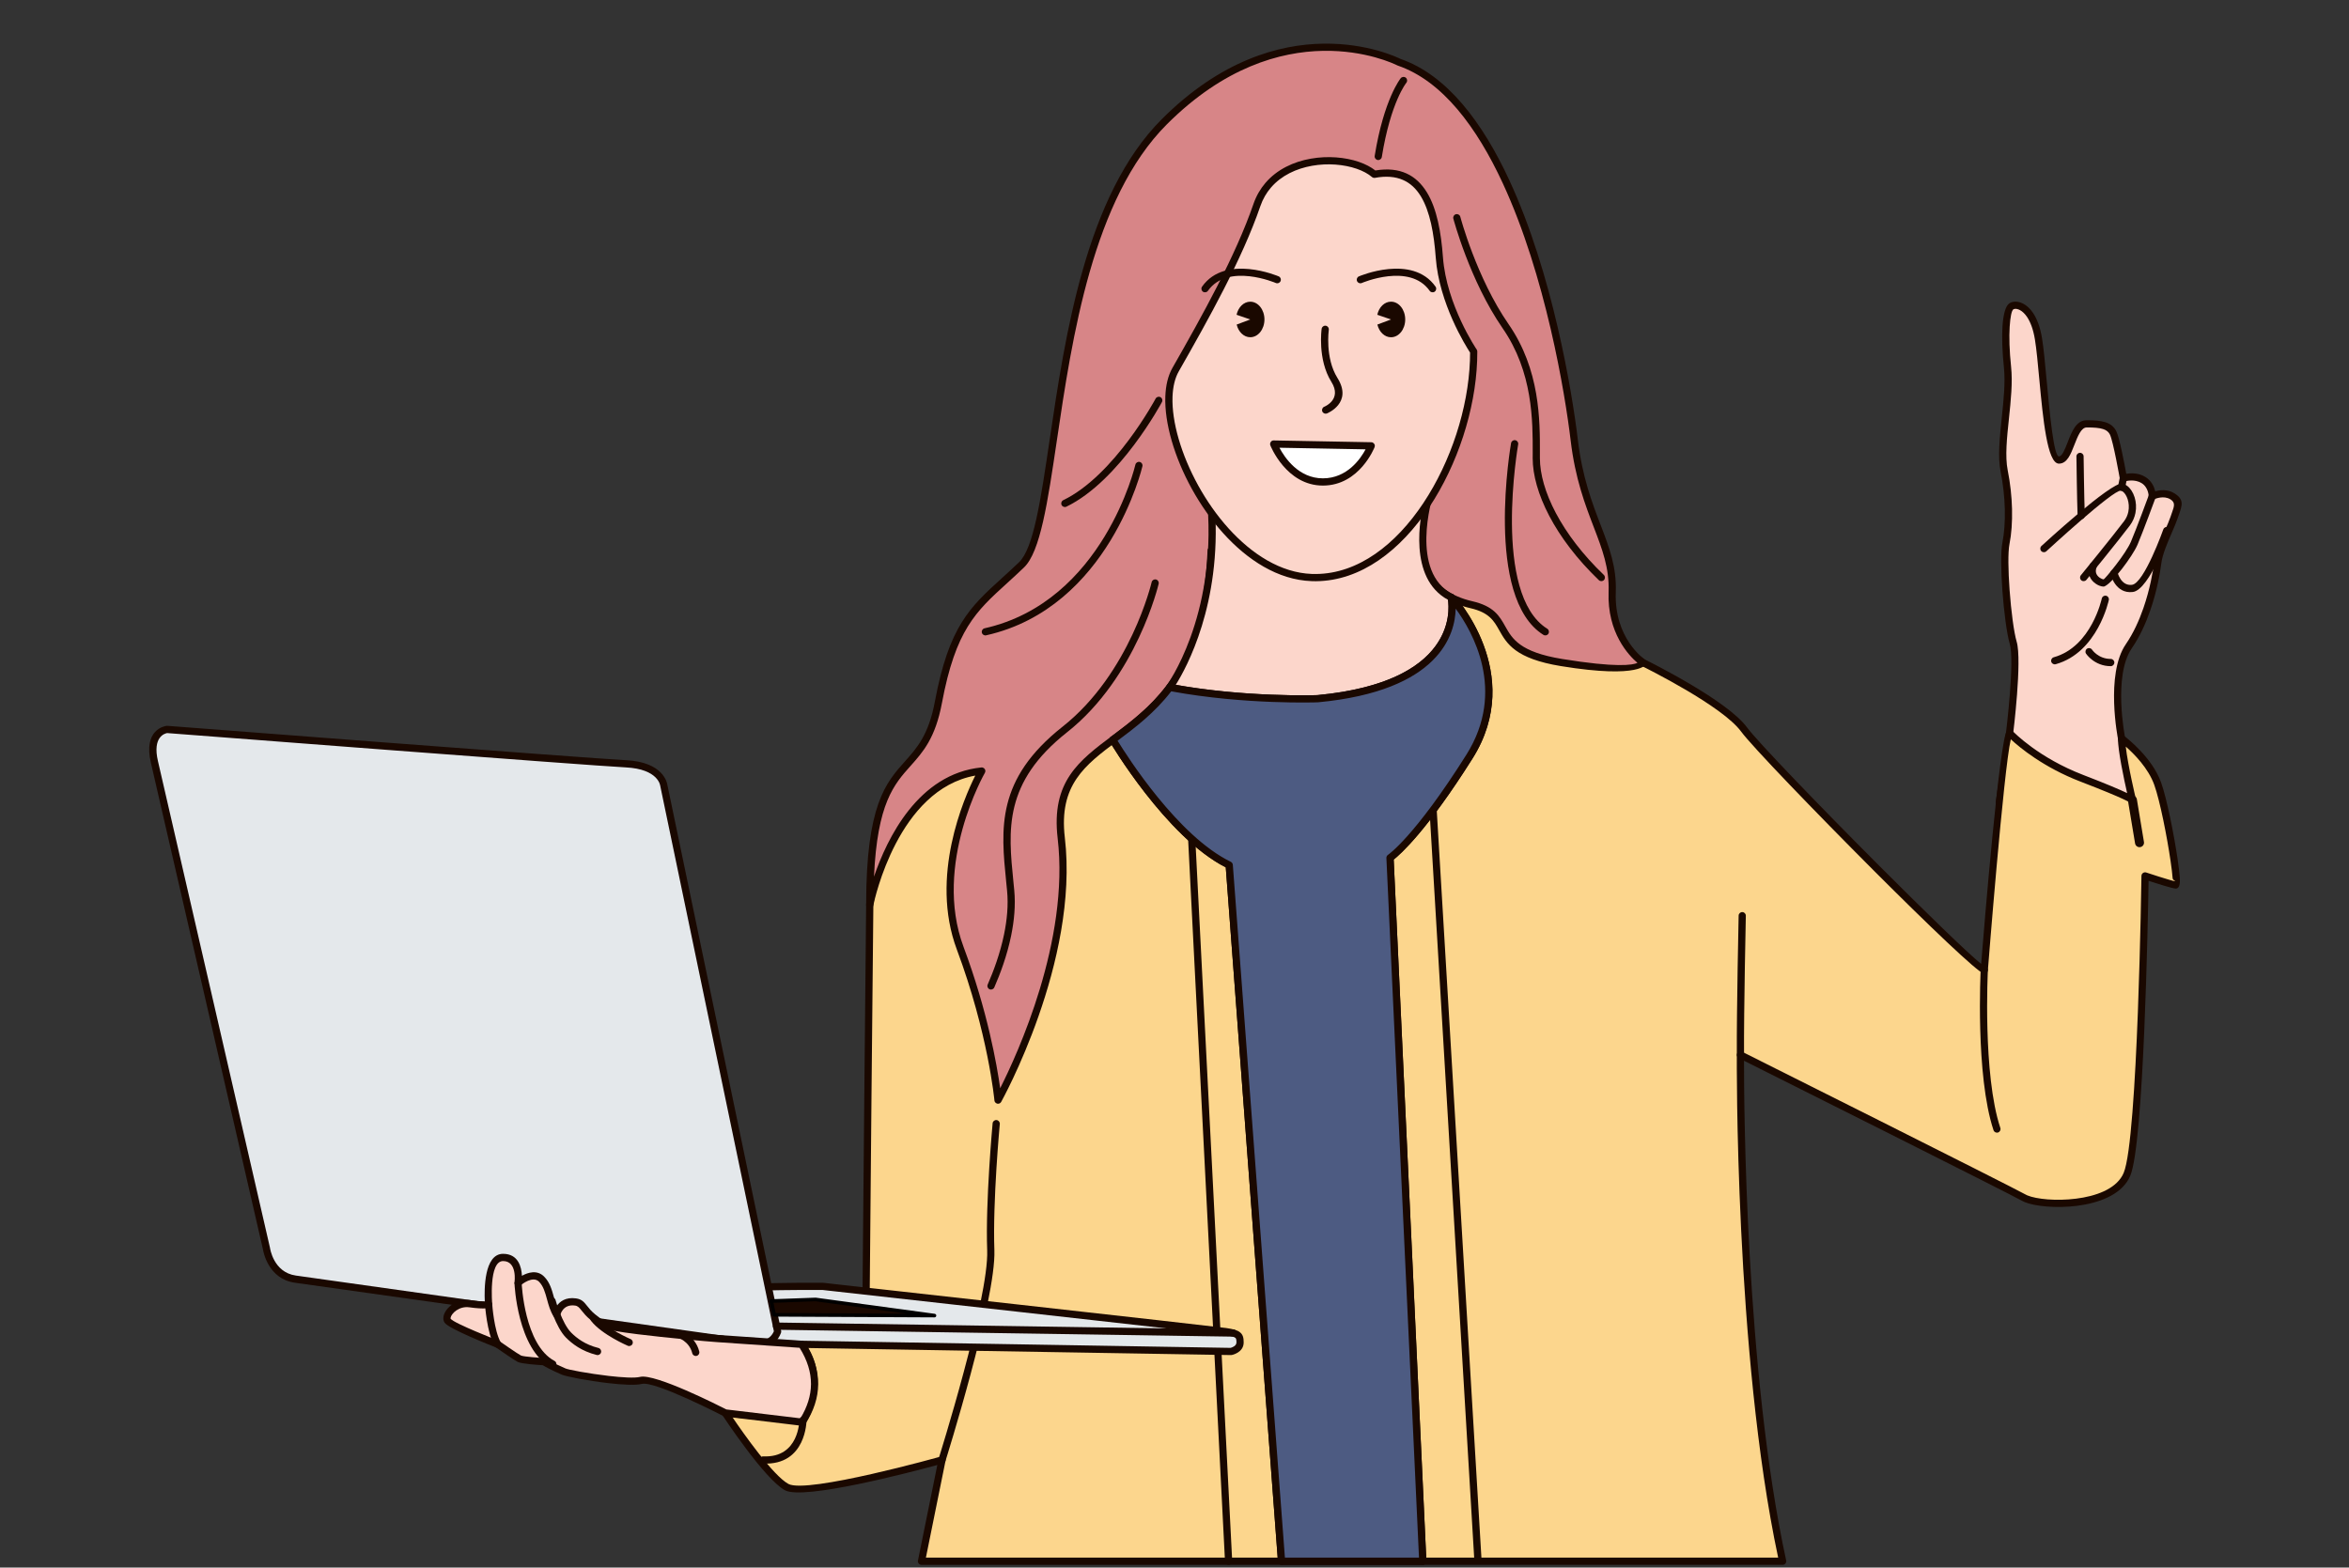 <svg xmlns="http://www.w3.org/2000/svg" xmlns:xlink="http://www.w3.org/1999/xlink" width="451" zoomAndPan="magnify" viewBox="0 0 338.25 225.75" height="301" preserveAspectRatio="xMidYMid meet" version="1.0"><rect x="0" y="0" width="338.25" height="225.75" fill="#333333" stroke="none"/><defs><clipPath id="bd78282305"><path d="M 287 43 L 314.629 43 L 314.629 121 L 287 121 Z M 287 43 " clip-rule="nonzero"/></clipPath><clipPath id="ab3f2cad6c"><path d="M 103 82 L 314 82 L 314 225.375 L 103 225.375 Z M 103 82 " clip-rule="nonzero"/></clipPath><clipPath id="095e0543ba"><path d="M 171 120 L 178 120 L 178 225.375 L 171 225.375 Z M 171 120 " clip-rule="nonzero"/></clipPath><clipPath id="137849e7a0"><path d="M 199 85 L 215 85 L 215 225.375 L 199 225.375 Z M 199 85 " clip-rule="nonzero"/></clipPath><clipPath id="a3c020dffc"><path d="M 159 106 L 186 106 L 186 225.375 L 159 225.375 Z M 159 106 " clip-rule="nonzero"/></clipPath><clipPath id="f2fe50ba2c"><path d="M 159 85 L 215 85 L 215 225.375 L 159 225.375 Z M 159 85 " clip-rule="nonzero"/></clipPath></defs><path fill="#fcd6cb" d="M 289.375 105.57 C 289.375 105.57 290.676 95.156 289.895 92.551 C 289.113 89.945 288.332 80.832 288.852 78.23 C 289.375 75.625 289.375 71.719 288.594 67.812 C 287.812 63.906 289.566 57.484 289.074 52.855 C 288.582 48.227 288.852 44.637 289.633 44.113 C 290.414 43.594 292.781 44.184 293.535 48.801 C 294.289 53.418 294.742 66.25 296.48 66.25 C 298.219 66.25 298.301 61.039 300.477 61.035 C 302.652 61.035 303.762 61.301 304.281 62.344 C 304.801 63.387 305.762 68.855 305.762 68.855 C 305.762 68.855 307.32 68.332 308.621 69.113 C 309.922 69.895 309.922 71.457 309.922 71.457 C 309.922 71.457 311.484 70.676 312.785 71.457 C 314.086 72.238 313.562 73.02 313.043 74.582 C 312.523 76.145 310.965 79.008 310.703 81.094 C 310.441 83.176 309.402 88.906 306.539 93.07 C 303.68 97.238 305.5 106.352 305.5 106.352 L 308.363 120.156 L 287.895 115.562 Z M 289.375 105.57 " fill-opacity="1" fill-rule="evenodd"/><g clip-path="url(#bd78282305)"><path fill="#1a0800" d="M 288.859 105.508 C 288.859 105.48 290.145 95.199 289.395 92.699 C 288.98 91.305 288.562 88.121 288.336 85.027 C 288.133 82.195 288.086 79.418 288.344 78.125 C 288.605 76.809 288.734 75.141 288.688 73.316 C 288.645 71.617 288.453 69.77 288.082 67.914 C 287.66 65.793 287.953 63.008 288.25 60.156 C 288.516 57.633 288.785 55.055 288.559 52.91 C 288.312 50.594 288.254 48.531 288.355 46.973 C 288.469 45.234 288.809 44.039 289.344 43.68 C 289.504 43.574 289.699 43.496 289.926 43.461 C 290.328 43.398 290.828 43.465 291.344 43.738 C 291.824 43.992 292.324 44.422 292.77 45.094 L 292.789 45.121 C 293.316 45.93 293.781 47.09 294.047 48.719 C 294.277 50.117 294.477 52.266 294.691 54.586 C 295.172 59.719 295.738 65.73 296.48 65.73 C 296.945 65.727 297.336 64.73 297.746 63.676 C 298.34 62.145 298.973 60.52 300.477 60.52 C 301.617 60.516 302.488 60.59 303.156 60.805 C 303.914 61.047 304.418 61.457 304.746 62.113 C 305.199 63.016 305.918 66.816 306.176 68.23 C 306.824 68.125 307.914 68.082 308.887 68.668 C 309.828 69.23 310.199 70.129 310.348 70.754 C 311.008 70.566 312.078 70.43 313.051 71.012 C 314.543 71.91 314.25 72.734 313.738 74.176 L 313.535 74.746 C 313.355 75.285 313.066 75.957 312.746 76.691 C 312.125 78.129 311.383 79.832 311.219 81.156 C 311.059 82.441 310.605 85.102 309.617 87.945 C 308.98 89.781 308.117 91.691 306.969 93.367 C 304.234 97.352 306.004 106.227 306.012 106.25 L 308.871 120.051 C 308.93 120.328 308.75 120.605 308.469 120.664 C 308.383 120.68 308.301 120.676 308.223 120.656 L 287.785 116.066 C 287.516 116.008 287.344 115.754 287.383 115.484 Z M 290.391 92.402 C 291.203 95.113 289.895 105.605 289.891 105.633 L 288.48 115.16 L 307.691 119.473 L 304.992 106.453 C 304.984 106.43 303.129 97.125 306.113 92.777 C 307.203 91.191 308.027 89.359 308.637 87.602 C 309.59 84.855 310.031 82.277 310.188 81.031 C 310.367 79.566 311.145 77.785 311.797 76.281 C 312.105 75.566 312.387 74.914 312.551 74.422 C 312.652 74.117 312.707 73.969 312.758 73.824 C 313.09 72.895 313.277 72.359 312.516 71.902 C 311.574 71.336 310.418 71.801 310.184 71.906 C 310.109 71.953 310.02 71.98 309.922 71.98 C 309.637 71.98 309.402 71.746 309.402 71.457 C 309.402 71.453 309.402 70.188 308.355 69.559 C 307.359 68.965 306.176 69.27 305.957 69.336 C 305.926 69.348 305.887 69.359 305.852 69.367 C 305.566 69.414 305.297 69.227 305.25 68.941 C 305.246 68.93 304.301 63.543 303.82 62.574 C 303.625 62.191 303.316 61.945 302.844 61.793 C 302.285 61.613 301.512 61.555 300.477 61.559 C 299.684 61.559 299.184 62.84 298.711 64.051 C 298.168 65.449 297.652 66.77 296.48 66.77 C 294.793 66.77 294.184 60.246 293.66 54.676 C 293.449 52.387 293.25 50.266 293.023 48.887 C 292.785 47.422 292.379 46.395 291.922 45.695 L 291.906 45.668 C 291.562 45.156 291.199 44.836 290.863 44.656 C 290.562 44.5 290.293 44.453 290.09 44.488 C 290.023 44.5 289.965 44.52 289.922 44.547 C 289.668 44.719 289.48 45.625 289.391 47.035 C 289.297 48.543 289.352 50.547 289.59 52.801 C 289.832 55.055 289.555 57.688 289.285 60.262 C 288.992 63.031 288.707 65.734 289.102 67.711 C 289.484 69.613 289.68 71.52 289.727 73.289 C 289.773 75.203 289.641 76.945 289.363 78.332 C 289.125 79.527 289.176 82.203 289.375 84.957 C 289.594 87.98 289.996 91.074 290.391 92.402 Z M 290.391 92.402 " fill-opacity="1" fill-rule="nonzero"/></g><path fill="#fcd68d" d="M 236.57 95.414 C 236.57 95.414 248.277 101.145 251.137 105.051 C 254 108.957 284.172 139.426 285.73 139.684 C 285.73 139.684 288.332 106.613 289.375 105.57 C 289.375 105.57 293.016 109.48 299.777 112.082 C 306.539 114.688 307.062 115.207 307.062 115.207 C 307.062 115.207 305.5 108.695 305.5 106.352 C 305.5 106.352 309.402 109.219 310.703 112.863 C 312.004 116.508 313.824 127.445 313.305 127.445 C 312.785 127.445 308.883 126.145 308.883 126.145 C 308.883 126.145 308.363 164.164 306.281 169.113 C 304.199 174.059 293.797 173.801 291.453 172.496 C 289.113 171.195 250.617 151.926 250.617 151.926 C 250.617 151.926 250.289 195.414 256.695 224.84 L 132.691 224.84 L 135.648 210.258 C 135.648 210.258 116.141 215.727 113.277 214.164 C 110.418 212.602 104.434 203.488 104.434 203.488 L 115.617 204.527 C 115.617 204.527 119.34 199.07 115.438 193.602 C 115.438 193.602 124.723 188.383 124.723 185.777 C 124.723 183.176 125.242 130.309 125.242 130.309 C 125.242 130.309 127.586 106.875 147.352 96.457 C 167.121 86.039 217.324 83.176 217.324 83.176 Z M 236.57 95.414 " fill-opacity="1" fill-rule="evenodd"/><g clip-path="url(#ab3f2cad6c)"><path fill="#1a0800" d="M 236.84 94.969 C 237.586 95.34 248.715 100.867 251.555 104.746 C 253.047 106.781 262.137 116.207 270.625 124.703 C 277.215 131.301 283.398 137.32 285.281 138.816 C 285.691 133.676 287.945 106.27 289.008 105.207 C 289.207 105.004 289.535 105 289.738 105.203 L 289.773 105.238 C 290.082 105.562 293.609 109.152 299.965 111.598 C 303.453 112.941 305.312 113.746 306.301 114.219 C 305.852 112.234 304.98 108.141 304.98 106.352 C 304.98 106.066 305.215 105.832 305.5 105.832 C 305.637 105.832 305.758 105.883 305.852 105.969 C 306.301 106.309 309.922 109.129 311.191 112.688 C 312.027 115.027 313.07 120.312 313.59 123.867 C 313.734 124.883 313.84 125.758 313.887 126.391 C 313.953 127.285 313.82 127.852 313.441 127.949 C 313.395 127.961 313.348 127.969 313.305 127.965 C 312.863 127.969 310.551 127.234 309.391 126.855 C 309.305 132.078 308.711 164.672 306.758 169.312 C 306.688 169.484 306.609 169.645 306.523 169.801 C 305.227 172.137 302.168 173.266 299.082 173.656 C 296.051 174.039 292.953 173.711 291.535 173.113 C 291.414 173.059 291.301 173.008 291.203 172.953 C 289.051 171.754 256.492 155.445 251.133 152.762 C 251.125 158.906 251.32 197.707 257.203 224.73 C 257.266 225.012 257.086 225.289 256.805 225.348 C 256.77 225.359 256.73 225.359 256.695 225.359 L 132.691 225.363 C 132.406 225.363 132.172 225.129 132.172 224.84 C 132.172 224.789 132.18 224.738 132.195 224.691 L 134.973 210.98 C 131.227 212 115.707 216.082 113.031 214.621 C 110.055 212.996 104.02 203.797 104 203.773 C 103.844 203.531 103.91 203.211 104.148 203.055 C 104.25 202.988 104.367 202.961 104.48 202.969 L 115.344 203.98 C 115.988 202.879 118.223 198.398 115.016 193.902 C 114.848 193.668 114.902 193.344 115.137 193.18 L 115.184 193.148 C 115.211 193.133 124.203 188.078 124.203 185.777 C 124.203 183.305 124.723 130.457 124.723 130.305 L 124.727 130.254 C 124.734 130.188 127.094 106.543 147.109 95.996 C 166.98 85.527 217.148 82.664 217.293 82.656 C 217.406 82.652 217.512 82.68 217.602 82.738 Z M 250.719 105.359 C 248.02 101.676 237.098 96.254 236.379 95.898 C 236.352 95.887 236.32 95.871 236.293 95.855 L 217.184 83.707 C 214.02 83.895 166.629 86.887 147.594 96.918 C 128.344 107.062 125.832 129.664 125.762 130.348 C 125.746 131.688 125.242 183.074 125.242 185.777 C 125.242 188.293 118.125 192.633 116.18 193.773 C 119.762 199.375 116.062 204.801 116.051 204.816 C 115.949 204.969 115.766 205.062 115.57 205.047 L 105.473 204.105 C 107.047 206.426 111.312 212.496 113.523 213.707 C 116.199 215.168 135.453 209.773 135.508 209.758 C 135.586 209.734 135.668 209.73 135.75 209.75 C 136.027 209.805 136.211 210.078 136.156 210.359 L 133.328 224.32 L 256.051 224.32 C 249.773 194.859 250.098 152.047 250.098 151.922 C 250.098 151.844 250.117 151.766 250.152 151.691 C 250.281 151.438 250.594 151.332 250.848 151.461 C 250.961 151.516 289.367 170.742 291.707 172.043 C 291.773 172.082 291.852 172.117 291.938 172.156 C 293.227 172.695 296.094 172.988 298.953 172.625 C 301.758 172.273 304.512 171.289 305.617 169.297 C 305.684 169.172 305.746 169.043 305.805 168.91 C 307.844 164.059 308.363 126.246 308.363 126.141 C 308.367 126.086 308.375 126.035 308.391 125.98 C 308.48 125.711 308.773 125.562 309.043 125.652 C 309.055 125.656 312.547 126.82 313.23 126.918 C 313.262 126.863 312.875 126.766 312.852 126.465 C 312.809 125.859 312.703 125.004 312.559 124.012 C 312.051 120.512 311.027 115.32 310.211 113.039 C 309.352 110.625 307.297 108.562 306.102 107.516 C 306.418 110.301 307.562 115.066 307.566 115.082 C 307.602 115.238 307.57 115.406 307.461 115.539 C 307.277 115.758 306.949 115.789 306.73 115.605 C 306.73 115.605 306.273 115.137 299.594 112.566 C 294.254 110.512 290.824 107.648 289.551 106.469 C 288.52 110.832 286.258 139.637 286.25 139.723 L 286.246 139.773 C 286.199 140.055 285.93 140.246 285.645 140.199 C 284.793 140.055 277.562 133.125 269.887 125.441 C 261.375 116.918 252.246 107.441 250.719 105.359 Z M 250.719 105.359 " fill-opacity="1" fill-rule="nonzero"/></g><path fill="#1a0800" d="M 136.145 210.41 C 136.059 210.688 135.766 210.84 135.492 210.754 C 135.219 210.668 135.066 210.375 135.152 210.102 C 135.172 210.035 142.41 187.008 142.152 180.066 C 141.891 173.004 142.934 161.805 142.934 161.773 C 142.961 161.488 143.215 161.277 143.5 161.305 C 143.785 161.332 143.992 161.586 143.969 161.871 C 143.965 161.902 142.93 173.031 143.188 180.031 C 143.453 187.152 136.164 210.348 136.145 210.41 Z M 136.145 210.41 " fill-opacity="1" fill-rule="nonzero"/><path fill="#d78587" d="M 236.57 95.414 C 236.57 95.414 231.891 92.293 232.148 85.258 C 232.41 78.23 227.988 74.324 226.688 63.387 C 225.387 52.449 218.883 14.949 201.457 8.961 C 201.457 8.961 184.809 0.367 167.641 17.551 C 150.473 34.738 153.074 75.625 147.094 81.352 C 141.109 87.082 137.469 88.645 135.129 101.145 C 132.785 113.645 125.242 106.875 125.242 130.309 C 125.242 130.309 128.809 112.301 141.371 111.039 C 141.371 111.039 133.711 124.383 138.266 136.551 C 142.816 148.723 143.711 158.434 143.711 158.434 C 143.711 158.434 154.895 138.383 152.816 120.676 C 150.734 102.969 173.105 110.262 174.402 79.27 L 204.578 80.312 C 204.578 80.312 205.098 85.52 211.859 87.082 C 218.621 88.645 213.68 93.594 224.867 95.414 C 236.051 97.238 236.57 95.414 236.57 95.414 Z M 236.57 95.414 " fill-opacity="1" fill-rule="evenodd"/><path fill="#1a0800" d="M 235.793 95.465 C 234.559 94.414 231.414 91.145 231.633 85.242 C 231.758 81.809 230.723 79.109 229.5 75.922 C 228.258 72.68 226.824 68.941 226.172 63.445 C 225.367 56.676 222.559 39.684 216.387 26.371 C 212.664 18.344 207.727 11.664 201.285 9.449 C 201.254 9.441 201.223 9.426 201.195 9.41 C 200.438 9.031 184.527 1.383 168.008 17.922 C 157.352 28.59 154.379 48.629 152.18 63.465 C 150.855 72.395 149.805 79.469 147.449 81.727 C 146.527 82.609 145.742 83.324 145 84 C 140.516 88.074 137.609 90.715 135.637 101.242 C 134.688 106.301 132.914 108.293 131.109 110.312 C 128.746 112.957 126.332 115.664 125.852 126.25 C 127.723 120.77 132.215 111.438 141.32 110.523 C 141.602 110.496 141.859 110.703 141.887 110.988 C 141.898 111.098 141.871 111.207 141.824 111.293 C 141.801 111.332 134.285 124.43 138.75 136.371 C 142.207 145.609 143.562 153.43 144.023 156.723 C 146.5 151.82 154.027 135.465 152.301 120.734 C 151.34 112.562 155.359 109.551 160.234 105.902 C 166.066 101.531 173.176 96.207 173.887 79.25 C 173.898 78.965 174.141 78.742 174.426 78.75 L 204.594 79.793 C 204.852 79.801 205.062 80 205.094 80.25 C 205.094 80.262 205.574 85.098 211.977 86.578 C 215.121 87.301 215.914 88.707 216.766 90.227 C 217.754 91.98 218.844 93.91 224.949 94.902 C 232.77 96.176 235.102 95.781 235.793 95.465 Z M 232.668 85.277 C 232.422 91.879 236.668 94.852 236.855 94.98 C 237.051 95.109 237.141 95.359 237.059 95.59 C 237.059 95.594 236.398 97.82 224.781 95.93 C 218.188 94.855 216.969 92.695 215.867 90.734 C 215.129 89.426 214.445 88.211 211.746 87.59 C 205.828 86.223 204.441 82.164 204.141 80.816 L 174.898 79.809 C 174.043 96.852 166.805 102.273 160.855 106.73 C 156.242 110.188 152.441 113.035 153.332 120.617 C 155.43 138.488 144.199 158.629 144.168 158.688 C 144.086 158.832 143.938 158.938 143.762 158.953 C 143.477 158.98 143.223 158.77 143.195 158.484 C 143.191 158.457 142.305 148.84 137.777 136.73 C 133.852 126.227 138.816 114.93 140.438 111.695 C 129.352 113.684 125.938 129.512 125.758 130.375 C 125.727 130.633 125.508 130.832 125.242 130.832 C 124.957 130.832 124.723 130.598 124.723 130.309 C 124.723 115.902 127.562 112.723 130.336 109.621 C 132.043 107.711 133.723 105.828 134.617 101.051 C 136.652 90.18 139.66 87.445 144.301 83.23 C 145.09 82.512 145.93 81.746 146.734 80.98 C 148.832 78.973 149.855 72.051 151.152 63.312 C 153.371 48.332 156.371 28.098 167.273 17.184 C 184.312 0.129 200.863 8.082 201.652 8.477 C 208.391 10.809 213.508 17.684 217.332 25.938 C 223.562 39.375 226.391 56.5 227.203 63.324 C 227.844 68.707 229.246 72.371 230.465 75.551 C 231.73 78.848 232.801 81.641 232.668 85.277 Z M 232.668 85.277 " fill-opacity="1" fill-rule="nonzero"/><path fill="#fcd6cb" d="M 205.797 71.359 C 205.797 71.359 202.301 82.703 208.973 86.039 C 208.973 86.039 211.859 98.539 189.75 100.625 C 189.75 100.625 179.113 101.012 168.438 98.996 C 168.438 98.996 175.684 89.098 174.395 72.594 Z M 205.797 71.359 " fill-opacity="1" fill-rule="evenodd"/><path fill="#1a0800" d="M 206.297 71.508 C 206.289 71.539 202.93 82.438 209.203 85.574 C 209.355 85.648 209.457 85.789 209.484 85.945 C 209.59 86.438 212.082 99.039 189.797 101.141 L 189.766 101.141 C 189.734 101.145 179.074 101.531 168.34 99.504 C 168.059 99.453 167.875 99.18 167.926 98.898 C 167.941 98.82 167.973 98.75 168.016 98.688 C 168.035 98.66 175.148 88.945 173.875 72.633 C 173.855 72.348 174.07 72.098 174.355 72.078 L 205.777 70.84 C 206.062 70.828 206.305 71.051 206.316 71.336 C 206.316 71.395 206.312 71.453 206.297 71.508 Z M 208.504 86.379 C 202.75 83.246 204.473 74.445 205.109 71.906 L 174.949 73.094 C 175.891 86.988 170.859 96.152 169.305 98.625 C 179.438 100.43 189.277 100.121 189.719 100.105 C 209.473 98.238 208.758 88.051 208.504 86.379 Z M 208.504 86.379 " fill-opacity="1" fill-rule="nonzero"/><g clip-path="url(#095e0543ba)"><path fill="#1a0800" d="M 171.082 120.805 C 171.066 120.52 171.289 120.277 171.574 120.262 C 171.859 120.246 172.102 120.469 172.117 120.754 L 177.434 224.812 C 177.449 225.102 177.227 225.344 176.941 225.359 C 176.656 225.375 176.41 225.152 176.398 224.867 Z M 171.082 120.805 " fill-opacity="1" fill-rule="nonzero"/></g><path fill="#e4e8eb" d="M 110.066 193.512 L 177.266 194.633 C 177.266 194.633 178.566 194.371 178.566 193.332 C 178.566 192.289 178.305 192.027 176.484 191.77 C 174.664 191.508 118.48 185.258 118.48 185.258 C 118.48 185.258 117.961 185.258 115.098 185.258 C 112.238 185.258 101.574 185.52 101.574 185.52 Z M 110.066 193.512 " fill-opacity="1" fill-rule="evenodd"/><path fill="#1a0800" d="M 110.277 192.996 L 177.203 194.113 C 177.406 194.059 178.047 193.844 178.047 193.332 C 178.047 192.977 178.016 192.766 177.891 192.668 C 177.68 192.504 177.227 192.398 176.41 192.281 C 174.617 192.027 119.996 185.949 118.461 185.777 L 115.098 185.777 C 112.434 185.777 105.668 185.938 102.848 186.008 Z M 177.258 195.152 L 110.082 194.031 C 109.953 194.035 109.816 193.988 109.715 193.891 L 101.215 185.898 C 101.121 185.805 101.059 185.672 101.055 185.527 C 101.051 185.242 101.277 185.004 101.562 185 C 101.594 185 112.777 184.738 115.098 184.738 L 118.48 184.738 L 118.539 184.742 C 118.699 184.758 174.738 190.992 176.559 191.254 C 177.562 191.398 178.152 191.555 178.527 191.848 C 178.984 192.203 179.086 192.645 179.086 193.332 C 179.086 194.805 177.395 195.137 177.391 195.137 C 177.348 195.148 177.305 195.152 177.258 195.152 Z M 177.258 195.152 " fill-opacity="1" fill-rule="nonzero"/><path fill="#fcd6cb" d="M 197.898 25.102 C 194.301 22.008 183.594 21.977 180.992 29.527 C 178.391 37.082 173.582 45.699 169.289 53.227 C 164.992 60.754 175.527 82.684 188.879 83.172 C 202.23 83.664 212.289 64.945 212.207 50.621 C 212.207 50.621 207.785 44.113 207.266 37.082 C 206.746 30.051 204.922 23.801 197.898 25.102 Z M 197.898 25.102 " fill-opacity="1" fill-rule="evenodd"/><path fill="#1a0800" d="M 197.562 25.496 C 197.004 25.016 196.246 24.613 195.359 24.305 C 193.531 23.676 191.191 23.473 188.926 23.875 C 186.676 24.273 184.512 25.266 183.008 27.02 C 182.367 27.766 181.844 28.652 181.484 29.699 C 180.18 33.492 178.316 37.559 176.238 41.625 C 174.16 45.688 171.883 49.723 169.738 53.484 C 169.184 54.457 168.895 55.707 168.84 57.133 C 168.711 60.762 170.102 65.496 172.535 69.91 C 174.973 74.324 178.449 78.398 182.484 80.707 C 184.504 81.863 186.664 82.574 188.895 82.656 C 189.094 82.66 189.285 82.664 189.469 82.664 C 195.598 82.629 201.004 78.395 204.949 72.465 C 208.934 66.48 211.418 58.789 211.668 51.93 C 211.68 51.539 211.688 51.156 211.688 50.777 C 211.062 49.816 207.234 43.707 206.746 37.117 C 206.492 33.676 205.926 30.434 204.578 28.238 L 204.562 28.215 C 203.277 26.137 201.238 25.012 197.992 25.613 C 197.836 25.641 197.68 25.594 197.562 25.496 Z M 195.699 23.32 C 196.609 23.637 197.41 24.051 198.047 24.551 C 201.656 23.953 203.965 25.273 205.445 27.664 L 205.465 27.695 C 206.914 30.055 207.516 33.457 207.781 37.043 C 208.293 43.938 212.625 50.316 212.637 50.332 C 212.691 50.414 212.727 50.516 212.727 50.621 C 212.727 51.07 212.719 51.52 212.703 51.965 C 212.445 59.012 209.898 66.902 205.812 73.039 C 201.691 79.234 195.992 83.664 189.473 83.703 C 189.266 83.703 189.059 83.699 188.859 83.691 C 186.445 83.605 184.125 82.844 181.965 81.609 C 177.758 79.203 174.148 74.977 171.625 70.41 C 169.105 65.844 167.668 60.91 167.805 57.094 C 167.863 55.5 168.195 54.09 168.836 52.969 C 170.984 49.203 173.262 45.164 175.312 41.152 C 177.363 37.137 179.207 33.117 180.5 29.359 C 180.906 28.188 181.496 27.188 182.219 26.344 C 183.895 24.387 186.281 23.285 188.746 22.852 C 191.188 22.418 193.715 22.637 195.699 23.32 Z M 195.699 23.32 " fill-opacity="1" fill-rule="nonzero"/><path fill="#e4e8eb" d="M 111.977 191.77 L 95.59 113.125 C 95.59 113.125 95.328 110.258 90.129 110 C 84.926 109.738 24.059 105.051 24.059 105.051 C 24.059 105.051 21.199 105.312 22.238 109.738 C 23.277 114.164 38.363 179.789 38.363 179.789 C 38.363 179.789 38.887 183.695 42.527 184.215 C 46.168 184.738 109.117 193.59 109.117 193.59 C 109.117 193.59 111.195 193.852 111.977 191.77 Z M 111.977 191.77 " fill-opacity="1" fill-rule="evenodd"/><path fill="#1a0800" d="M 111.438 191.723 L 95.074 113.18 C 95.074 113.176 94.855 110.754 90.105 110.516 C 84.949 110.262 26.059 105.727 24.07 105.574 C 23.762 105.625 21.914 106.086 22.746 109.621 C 23.703 113.699 38.828 179.484 38.871 179.672 L 38.879 179.719 C 38.883 179.727 39.348 183.238 42.602 183.699 C 46.215 184.219 109.008 193.051 109.188 193.074 L 109.191 193.078 C 109.391 193.094 110.812 193.164 111.438 191.723 Z M 96.102 113.043 L 112.484 191.66 C 112.504 191.754 112.496 191.855 112.461 191.949 C 111.586 194.285 109.328 194.133 109.086 194.109 L 109.047 194.105 C 108.863 194.082 46.121 185.254 42.453 184.73 C 38.59 184.176 37.906 180.219 37.855 179.883 C 37.637 178.934 22.848 114.602 21.73 109.855 C 20.613 105.102 23.66 104.578 23.977 104.535 C 24.016 104.531 24.059 104.527 24.098 104.531 C 24.273 104.547 84.984 109.223 90.152 109.48 C 95.523 109.75 96.062 112.738 96.102 113.043 Z M 96.102 113.043 " fill-opacity="1" fill-rule="nonzero"/><path fill="#1a0800" d="M 111.809 191.504 C 111.523 191.5 111.293 191.266 111.297 190.98 C 111.301 190.691 111.535 190.465 111.82 190.465 L 177.586 191.457 C 177.871 191.461 178.102 191.695 178.098 191.984 C 178.094 192.27 177.859 192.5 177.574 192.496 Z M 111.809 191.504 " fill-opacity="1" fill-rule="nonzero"/><path fill="#fcd6cb" d="M 104.434 203.488 C 104.434 203.488 94.371 198.277 92.289 198.801 C 90.211 199.32 81.723 197.867 81.105 197.496 C 79.285 196.715 78.32 196.102 78.32 196.102 C 78.32 196.102 75.301 195.934 74.781 195.676 C 74.262 195.414 71.66 193.59 71.66 193.59 C 71.66 193.59 64.98 190.988 64.457 190.203 C 63.938 189.426 65.516 187.457 67.66 187.758 C 69.809 188.059 70.359 187.863 70.359 187.863 C 70.359 187.863 69.758 181.09 72.441 181.09 C 75.125 181.09 74.602 184.738 74.602 184.738 C 74.602 184.738 76.684 182.914 77.984 184.215 C 79.285 185.52 79.141 187.73 80.164 189.316 C 80.164 189.316 80.586 187.184 82.875 187.504 C 83.949 187.652 83.957 188.535 85.375 189.688 C 85.82 190.055 86.301 190.41 86.828 190.727 C 87.996 191.422 100.793 192.594 103.207 192.758 L 115.438 193.602 C 117.992 197.52 117.812 201.246 115.523 204.82 Z M 104.434 203.488 " fill-opacity="1" fill-rule="evenodd"/><path fill="#1a0800" d="M 104.195 203.949 C 104.164 203.934 94.309 198.828 92.418 199.305 C 91.512 199.531 89.566 199.422 87.531 199.184 C 84.652 198.848 81.512 198.238 80.902 197.973 C 79.422 197.34 78.484 196.809 78.16 196.613 C 77.578 196.578 75.117 196.422 74.551 196.137 C 74.047 195.887 71.801 194.32 71.418 194.055 C 70.77 193.801 64.609 191.363 64.027 190.492 C 63.863 190.25 63.809 189.957 63.855 189.645 C 63.898 189.328 64.051 188.988 64.285 188.664 C 64.504 188.367 64.805 188.074 65.164 187.836 L 65.191 187.82 C 65.859 187.379 66.746 187.105 67.734 187.242 C 68.848 187.398 69.473 187.426 69.809 187.418 C 69.73 185.781 69.688 180.57 72.441 180.57 C 74.641 180.57 75.094 182.477 75.156 183.734 C 76.012 183.258 77.332 182.828 78.352 183.848 C 79.172 184.668 79.465 185.746 79.766 186.84 C 79.883 187.27 80 187.699 80.148 188.105 C 80.605 187.445 81.445 186.777 82.945 186.988 C 83.773 187.105 84.094 187.504 84.559 188.09 C 84.824 188.426 85.152 188.84 85.699 189.285 C 85.918 189.465 86.145 189.641 86.371 189.805 C 86.602 189.969 86.84 190.129 87.094 190.281 C 87.461 190.5 89.469 190.809 91.965 191.117 C 96.207 191.645 101.742 192.137 103.242 192.242 L 115.473 193.082 C 115.641 193.094 115.785 193.188 115.871 193.32 C 117.207 195.363 117.828 197.371 117.816 199.34 C 117.805 201.312 117.156 203.23 115.957 205.102 C 115.848 205.273 115.652 205.359 115.461 205.336 L 104.371 204.004 C 104.309 203.996 104.246 203.977 104.195 203.949 Z M 92.164 198.293 C 94.316 197.758 103.613 202.48 104.59 202.98 L 115.258 204.262 C 116.242 202.645 116.77 201.004 116.781 199.336 C 116.789 197.641 116.266 195.898 115.141 194.102 L 103.172 193.281 C 101.66 193.176 96.086 192.676 91.84 192.152 C 89.223 191.828 87.07 191.477 86.562 191.172 C 86.289 191.008 86.023 190.832 85.77 190.648 C 85.512 190.465 85.273 190.277 85.047 190.094 C 84.406 189.57 84.043 189.109 83.746 188.738 C 83.434 188.344 83.219 188.074 82.805 188.02 C 81 187.766 80.676 189.41 80.676 189.414 C 80.648 189.547 80.57 189.672 80.449 189.75 C 80.207 189.906 79.887 189.836 79.73 189.598 C 79.234 188.832 78.996 187.965 78.766 187.113 C 78.504 186.156 78.246 185.215 77.617 184.586 C 76.715 183.684 75.133 184.969 74.957 185.117 C 74.844 185.223 74.688 185.273 74.527 185.254 C 74.246 185.211 74.047 184.945 74.09 184.66 C 74.09 184.652 74.523 181.613 72.441 181.613 C 70.336 181.613 70.875 187.805 70.879 187.82 C 70.895 188.043 70.766 188.258 70.551 188.344 C 70.551 188.344 69.871 188.594 67.59 188.273 C 66.879 188.172 66.242 188.371 65.762 188.688 L 65.738 188.699 C 65.48 188.871 65.273 189.074 65.121 189.281 C 64.988 189.465 64.902 189.641 64.883 189.789 C 64.875 189.848 64.875 189.895 64.891 189.918 C 65.32 190.566 71.828 193.102 71.848 193.105 C 71.887 193.125 71.922 193.141 71.957 193.168 C 71.965 193.172 74.52 194.965 75.012 195.211 C 75.387 195.398 78.012 195.562 78.324 195.582 C 78.426 195.582 78.523 195.609 78.609 195.668 C 78.609 195.668 79.535 196.258 81.309 197.02 L 81.371 197.051 C 81.699 197.246 84.766 197.816 87.648 198.152 C 89.582 198.375 91.395 198.488 92.164 198.293 Z M 92.164 198.293 " fill-opacity="1" fill-rule="nonzero"/><path fill="#1a0800" d="M 115.102 204.52 C 115.105 204.234 115.34 204.004 115.625 204.008 C 115.914 204.016 116.141 204.25 116.137 204.535 C 116.137 204.555 116.137 211.062 109.875 210.777 C 109.59 210.766 109.367 210.52 109.379 210.234 C 109.391 209.949 109.633 209.727 109.918 209.738 C 115.098 209.973 115.102 204.535 115.102 204.52 Z M 115.102 204.52 " fill-opacity="1" fill-rule="nonzero"/><path fill="#1a0800" d="M 69.84 187.902 C 69.82 187.617 70.031 187.363 70.316 187.344 C 70.605 187.32 70.855 187.535 70.879 187.82 C 70.879 187.832 71.133 191.621 72.113 193.336 C 72.254 193.582 72.164 193.902 71.914 194.043 C 71.668 194.184 71.348 194.098 71.207 193.848 C 70.105 191.918 69.844 187.914 69.84 187.902 Z M 69.84 187.902 " fill-opacity="1" fill-rule="nonzero"/><path fill="#1a0800" d="M 74.086 184.863 C 74.07 184.578 74.293 184.336 74.582 184.324 C 74.867 184.312 75.109 184.535 75.121 184.82 C 75.121 184.844 75.5 193.688 79.852 195.996 C 80.105 196.129 80.203 196.445 80.07 196.699 C 79.938 196.953 79.621 197.047 79.367 196.914 C 74.488 194.324 74.086 184.891 74.086 184.863 Z M 74.086 184.863 " fill-opacity="1" fill-rule="nonzero"/><path fill="#1a0800" d="M 250.359 131.859 C 250.363 131.574 250.602 131.348 250.891 131.355 C 251.176 131.359 251.402 131.598 251.395 131.887 C 251.395 131.926 251.098 145.473 251.137 151.922 C 251.137 152.211 250.906 152.441 250.621 152.445 C 250.332 152.445 250.098 152.215 250.098 151.926 C 250.062 145.457 250.359 131.898 250.359 131.859 Z M 250.359 131.859 " fill-opacity="1" fill-rule="nonzero"/><path fill="#1a0800" d="M 285.215 139.66 C 285.227 139.375 285.469 139.152 285.758 139.168 C 286.043 139.18 286.262 139.426 286.25 139.711 C 286.25 139.754 285.477 154.723 288.043 162.441 C 288.133 162.711 287.988 163.004 287.715 163.094 C 287.445 163.184 287.152 163.035 287.062 162.766 C 284.43 154.859 285.211 139.707 285.215 139.66 Z M 285.215 139.66 " fill-opacity="1" fill-rule="nonzero"/><path fill="#1a0800" d="M 294.668 79.391 C 294.457 79.586 294.129 79.574 293.934 79.359 C 293.738 79.148 293.754 78.82 293.965 78.629 C 293.992 78.602 304.047 69.332 305.602 69.645 L 305.656 69.66 C 305.887 69.715 306.109 69.82 306.312 69.973 C 306.77 70.32 307.156 70.906 307.375 71.609 C 307.59 72.289 307.656 73.086 307.496 73.887 C 307.375 74.496 307.117 75.109 306.695 75.676 C 305.121 77.777 300.453 83.488 300.441 83.504 C 300.262 83.727 299.934 83.762 299.711 83.578 C 299.488 83.398 299.457 83.07 299.637 82.848 C 299.648 82.832 304.32 77.117 305.867 75.051 C 306.188 74.625 306.383 74.152 306.477 73.684 C 306.602 73.062 306.547 72.441 306.383 71.918 C 306.227 71.422 305.977 71.02 305.691 70.805 C 305.602 70.742 305.516 70.691 305.43 70.672 L 305.398 70.668 C 304.352 70.457 294.695 79.367 294.668 79.391 Z M 294.668 79.391 " fill-opacity="1" fill-rule="nonzero"/><path fill="#1a0800" d="M 299 65.738 C 298.996 65.449 299.223 65.215 299.512 65.211 C 299.797 65.207 300.031 65.434 300.035 65.719 C 300.035 65.738 300.117 72.074 300.207 74.238 C 300.219 74.523 299.996 74.766 299.707 74.777 C 299.422 74.789 299.18 74.566 299.168 74.277 C 299.082 72.145 299 65.754 299 65.738 Z M 299 65.738 " fill-opacity="1" fill-rule="nonzero"/><path fill="#1a0800" d="M 309.434 71.277 C 309.535 71.008 309.832 70.871 310.102 70.969 C 310.371 71.066 310.508 71.367 310.41 71.637 C 310.406 71.652 308.586 76.59 307.801 78.434 C 307.41 79.344 306.477 80.73 305.555 81.926 C 304.48 83.316 303.332 84.477 302.898 84.477 C 302.734 84.477 302.512 84.43 302.277 84.336 C 301.953 84.203 301.582 83.965 301.285 83.629 C 300.977 83.273 300.754 82.809 300.754 82.23 C 300.754 81.934 300.816 81.609 300.957 81.258 C 301.066 80.996 301.371 80.867 301.637 80.977 C 301.898 81.086 302.027 81.391 301.918 81.656 C 301.832 81.867 301.793 82.059 301.793 82.23 C 301.793 82.523 301.91 82.762 302.07 82.945 C 302.246 83.152 302.473 83.293 302.672 83.375 C 302.773 83.414 302.852 83.438 302.898 83.438 C 303.012 83.438 303.832 82.461 304.734 81.289 C 305.613 80.152 306.488 78.852 306.844 78.023 C 307.617 76.223 309.43 71.293 309.434 71.277 Z M 309.434 71.277 " fill-opacity="1" fill-rule="nonzero"/><path fill="#1a0800" d="M 303.906 82.652 C 303.836 82.375 304 82.094 304.277 82.023 C 304.555 81.949 304.84 82.117 304.91 82.395 C 304.91 82.398 305.383 84.426 307 84.223 C 308.758 84.004 311.508 76.25 311.516 76.23 C 311.613 75.961 311.91 75.82 312.18 75.918 C 312.449 76.012 312.59 76.312 312.492 76.582 C 312.484 76.605 309.527 84.953 307.125 85.254 C 304.578 85.574 303.906 82.664 303.906 82.652 Z M 303.906 82.652 " fill-opacity="1" fill-rule="nonzero"/><path fill="#1a0800" d="M 305.25 68.75 C 305.309 68.469 305.582 68.285 305.863 68.344 C 306.145 68.398 306.328 68.672 306.27 68.957 L 306.012 70.258 C 305.953 70.539 305.68 70.723 305.398 70.668 C 305.117 70.609 304.934 70.336 304.992 70.055 Z M 305.25 68.75 " fill-opacity="1" fill-rule="nonzero"/><path fill="#1a0800" d="M 302.652 86.191 C 302.715 85.91 302.992 85.734 303.27 85.797 C 303.551 85.855 303.727 86.133 303.664 86.414 C 303.66 86.434 302.078 93.965 296.016 95.656 C 295.738 95.73 295.453 95.57 295.375 95.293 C 295.301 95.02 295.461 94.73 295.738 94.656 C 301.191 93.137 302.648 86.207 302.652 86.191 Z M 302.652 86.191 " fill-opacity="1" fill-rule="nonzero"/><path fill="#1a0800" d="M 300.387 94.141 C 300.227 93.902 300.293 93.578 300.531 93.418 C 300.77 93.262 301.094 93.324 301.25 93.566 C 301.254 93.566 302.137 94.895 303.941 94.895 C 304.227 94.895 304.461 95.129 304.461 95.414 C 304.461 95.703 304.227 95.938 303.941 95.938 C 301.582 95.938 300.391 94.148 300.387 94.141 Z M 300.387 94.141 " fill-opacity="1" fill-rule="nonzero"/><path fill="#1a0800" d="M 196.09 40.758 C 195.828 40.871 195.523 40.746 195.41 40.48 C 195.297 40.219 195.418 39.91 195.684 39.801 C 195.703 39.789 203.352 36.512 206.715 41.281 C 206.883 41.516 206.824 41.84 206.59 42.004 C 206.355 42.172 206.031 42.113 205.867 41.879 C 202.988 37.797 196.109 40.746 196.09 40.758 Z M 196.09 40.758 " fill-opacity="1" fill-rule="nonzero"/><path fill="#1a0800" d="M 184.125 39.801 C 184.391 39.91 184.512 40.219 184.398 40.48 C 184.289 40.746 183.98 40.871 183.719 40.758 C 183.699 40.746 176.82 37.797 173.941 41.879 C 173.777 42.113 173.453 42.172 173.219 42.004 C 172.984 41.84 172.926 41.516 173.094 41.281 C 176.457 36.512 184.105 39.789 184.125 39.801 Z M 184.125 39.801 " fill-opacity="1" fill-rule="nonzero"/><path fill="#1a0800" d="M 200.301 43.445 C 201.434 43.445 202.348 44.594 202.348 46.008 C 202.348 47.422 201.434 48.57 200.301 48.57 C 199.375 48.57 198.594 47.801 198.34 46.742 L 200.301 46.008 L 198.328 45.332 C 198.562 44.242 199.359 43.445 200.301 43.445 Z M 200.301 43.445 " fill-opacity="1" fill-rule="evenodd"/><path fill="#ffffff" d="M 183.406 63.945 L 197.453 64.207 C 197.453 64.207 195.434 69.406 190.492 69.406 C 185.551 69.406 183.406 63.945 183.406 63.945 Z M 183.406 63.945 " fill-opacity="1" fill-rule="evenodd"/><path fill="#1a0800" d="M 183.445 63.43 L 197.461 63.688 C 197.746 63.691 197.977 63.93 197.973 64.215 C 197.973 64.277 197.957 64.34 197.938 64.395 C 197.93 64.41 195.789 69.93 190.492 69.93 C 185.199 69.93 182.93 64.152 182.926 64.137 C 182.82 63.867 182.953 63.566 183.219 63.461 C 183.293 63.434 183.371 63.422 183.445 63.43 Z M 196.641 64.711 L 184.234 64.48 C 184.984 65.895 186.984 68.887 190.492 68.887 C 193.996 68.887 195.926 66.055 196.641 64.711 Z M 196.641 64.711 " fill-opacity="1" fill-rule="nonzero"/><g clip-path="url(#137849e7a0)"><path fill="#1a0800" d="M 208.59 86.387 C 208.395 86.176 208.41 85.848 208.621 85.652 C 208.836 85.461 209.164 85.477 209.355 85.688 C 209.387 85.723 219.797 96.918 212.039 109.234 C 205.508 119.605 201.652 123.027 200.688 123.793 L 205.395 224.816 C 205.406 225.105 205.184 225.348 204.898 225.359 C 204.613 225.371 204.371 225.148 204.359 224.863 L 199.637 123.594 C 199.621 123.41 199.699 123.219 199.863 123.109 C 199.875 123.102 203.676 120.562 211.16 108.68 C 218.492 97.039 208.617 86.418 208.59 86.387 Z M 208.59 86.387 " fill-opacity="1" fill-rule="nonzero"/></g><g clip-path="url(#a3c020dffc)"><path fill="#1a0800" d="M 159.797 106.809 C 159.648 106.559 159.73 106.242 159.977 106.094 C 160.227 105.949 160.543 106.031 160.688 106.277 C 160.711 106.316 168.789 120.016 177.23 124.113 C 177.402 124.195 177.508 124.363 177.523 124.543 L 185.059 224.801 C 185.082 225.09 184.867 225.34 184.582 225.359 C 184.293 225.379 184.047 225.164 184.023 224.879 L 176.508 124.914 C 167.883 120.527 159.82 106.848 159.797 106.809 Z M 159.797 106.809 " fill-opacity="1" fill-rule="nonzero"/></g><path fill="#1a0800" d="M 166.406 57.406 C 166.543 57.156 166.855 57.062 167.109 57.199 C 167.359 57.336 167.453 57.652 167.316 57.902 C 167.297 57.938 161.258 69.25 153.559 72.969 C 153.301 73.09 152.992 72.984 152.867 72.727 C 152.742 72.465 152.852 72.156 153.109 72.031 C 160.5 68.461 166.391 57.438 166.406 57.406 Z M 166.406 57.406 " fill-opacity="1" fill-rule="nonzero"/><path fill="#1a0800" d="M 163.496 66.91 C 163.562 66.633 163.84 66.461 164.121 66.527 C 164.398 66.59 164.57 66.871 164.504 67.152 C 164.488 67.207 159.75 87.516 142 91.496 C 141.723 91.559 141.445 91.379 141.383 91.102 C 141.324 90.82 141.5 90.543 141.777 90.484 C 158.887 86.648 163.48 66.969 163.496 66.91 Z M 163.496 66.91 " fill-opacity="1" fill-rule="nonzero"/><path fill="#1a0800" d="M 165.836 83.836 C 165.902 83.559 166.184 83.387 166.461 83.453 C 166.738 83.52 166.91 83.801 166.844 84.078 C 166.836 84.117 163.684 97.535 153.656 105.457 C 144.496 112.699 145.18 119.512 145.926 126.957 L 146.047 128.18 C 146.258 130.375 146.039 132.625 145.602 134.75 C 145.016 137.617 144.027 140.254 143.176 142.199 C 143.062 142.461 142.754 142.582 142.492 142.469 C 142.23 142.352 142.109 142.047 142.227 141.785 C 143.055 139.887 144.016 137.32 144.586 134.543 C 145.004 132.508 145.219 130.359 145.016 128.277 L 144.895 127.059 C 144.117 119.32 143.406 112.238 153.016 104.645 C 162.754 96.945 165.828 83.875 165.836 83.836 Z M 165.836 83.836 " fill-opacity="1" fill-rule="nonzero"/><path fill="#1a0800" d="M 201.695 11.27 C 201.875 11.047 202.203 11.008 202.426 11.184 C 202.652 11.359 202.691 11.688 202.516 11.914 C 202.508 11.922 200.254 14.676 198.977 22.609 C 198.93 22.895 198.664 23.086 198.383 23.043 C 198.102 22.996 197.906 22.73 197.953 22.449 C 199.277 14.238 201.691 11.281 201.695 11.27 Z M 201.695 11.27 " fill-opacity="1" fill-rule="nonzero"/><path fill="#1a0800" d="M 209.277 31.484 C 209.203 31.207 209.371 30.926 209.648 30.852 C 209.926 30.777 210.211 30.945 210.281 31.223 C 210.289 31.246 212.598 39.988 217.23 46.684 C 221.773 53.258 221.754 60.504 221.742 65.285 L 221.742 65.988 C 221.746 70.551 224.812 76.914 230.949 82.801 C 231.156 83 231.16 83.328 230.961 83.535 C 230.766 83.742 230.434 83.75 230.23 83.551 C 223.879 77.457 220.703 70.801 220.703 65.988 L 220.707 65.285 C 220.719 60.633 220.738 53.582 216.375 47.273 C 211.641 40.426 209.285 31.512 209.277 31.484 Z M 209.277 31.484 " fill-opacity="1" fill-rule="nonzero"/><path fill="#1a0800" d="M 217.59 63.82 C 217.641 63.535 217.906 63.344 218.191 63.395 C 218.473 63.441 218.664 63.711 218.613 63.992 C 218.605 64.055 214.832 85.578 222.801 90.547 C 223.043 90.699 223.117 91.02 222.965 91.262 C 222.816 91.508 222.492 91.582 222.25 91.43 C 213.684 86.086 217.578 63.883 217.59 63.82 Z M 217.59 63.82 " fill-opacity="1" fill-rule="nonzero"/><path fill="#1a0800" d="M 190.312 47.359 C 190.348 47.074 190.609 46.871 190.891 46.906 C 191.176 46.941 191.379 47.199 191.344 47.484 C 191.344 47.496 190.77 51.531 192.594 54.441 C 194.852 58.043 191.094 59.535 191.082 59.539 C 190.816 59.645 190.512 59.516 190.406 59.25 C 190.301 58.984 190.43 58.68 190.695 58.574 C 190.703 58.57 193.309 57.539 191.715 54.992 C 189.684 51.754 190.312 47.371 190.312 47.359 Z M 190.312 47.359 " fill-opacity="1" fill-rule="nonzero"/><path fill="#1a0800" d="M 79 187.5 C 78.926 187.223 79.09 186.938 79.363 186.863 C 79.641 186.789 79.926 186.953 80 187.227 C 80.004 187.238 80.918 190.59 82.254 191.922 C 82.633 192.301 83.125 192.73 83.762 193.125 C 84.398 193.52 85.188 193.883 86.176 194.129 C 86.453 194.199 86.621 194.48 86.551 194.758 C 86.484 195.039 86.199 195.207 85.922 195.137 C 84.828 194.863 83.938 194.453 83.215 194.008 C 82.496 193.559 81.945 193.078 81.52 192.656 C 79.992 191.137 79.004 187.512 79 187.5 Z M 79 187.5 " fill-opacity="1" fill-rule="nonzero"/><path fill="#1a0800" d="M 90.812 192.855 C 91.074 192.969 91.195 193.277 91.078 193.539 C 90.965 193.805 90.656 193.922 90.395 193.809 C 90.383 193.801 86.684 192.223 85.121 190.238 C 84.941 190.012 84.98 189.684 85.207 189.508 C 85.434 189.328 85.758 189.367 85.938 189.594 C 87.332 191.367 90.801 192.852 90.812 192.855 Z M 90.812 192.855 " fill-opacity="1" fill-rule="nonzero"/><path fill="#1a0800" d="M 97.535 192.617 C 97.258 192.547 97.094 192.262 97.164 191.984 C 97.238 191.707 97.523 191.539 97.801 191.613 C 97.805 191.613 100.098 192.246 100.691 194.637 C 100.762 194.918 100.59 195.199 100.312 195.266 C 100.031 195.336 99.754 195.164 99.684 194.887 C 99.238 193.09 97.539 192.621 97.535 192.617 Z M 97.535 192.617 " fill-opacity="1" fill-rule="nonzero"/><path fill="#4d5b82" d="M 177.004 124.582 L 184.543 224.84 L 204.875 224.84 L 200.156 123.539 C 200.156 123.539 204.059 120.938 211.602 108.957 C 219.145 96.98 208.973 86.039 208.973 86.039 C 208.973 86.039 211.859 98.539 189.75 100.625 C 189.75 100.625 179.113 101.012 168.438 98.996 C 165.898 102.359 162.922 104.531 160.242 106.543 C 160.242 106.543 168.422 120.414 177.004 124.582 Z M 177.004 124.582 " fill-opacity="1" fill-rule="evenodd"/><g clip-path="url(#f2fe50ba2c)"><path fill="#1a0800" d="M 177.523 124.543 L 185.023 224.32 L 204.332 224.32 L 199.637 123.562 C 199.629 123.375 199.719 123.207 199.867 123.109 C 199.875 123.102 203.676 120.562 211.16 108.68 C 216.988 99.426 211.941 90.816 209.613 87.66 C 209.539 91.285 207.387 99.484 189.797 101.141 L 189.766 101.141 C 189.734 101.145 179.281 101.523 168.656 99.562 C 166.242 102.684 163.469 104.773 160.93 106.676 C 162.328 108.953 169.633 120.426 177.23 124.113 C 177.402 124.195 177.508 124.363 177.523 124.543 Z M 184.023 224.879 L 176.508 124.914 C 167.883 120.527 159.82 106.848 159.797 106.809 C 159.664 106.582 159.719 106.289 159.93 106.129 L 160.234 105.902 C 162.805 103.977 165.621 101.863 168.02 98.68 C 168.137 98.527 168.332 98.445 168.531 98.484 C 178.934 100.449 189.266 100.121 189.719 100.105 C 211.223 98.074 208.473 86.18 208.465 86.148 C 208.426 85.973 208.48 85.781 208.621 85.652 C 208.836 85.461 209.164 85.477 209.355 85.688 C 209.387 85.723 219.797 96.918 212.039 109.234 C 205.508 119.605 201.652 123.027 200.688 123.793 L 205.398 224.84 C 205.398 225.129 205.164 225.363 204.875 225.363 L 184.543 225.363 C 184.273 225.359 184.043 225.152 184.023 224.879 Z M 184.023 224.879 " fill-opacity="1" fill-rule="nonzero"/></g><path fill="#1a0800" d="M 180.035 43.449 C 181.164 43.449 182.078 44.594 182.078 46.008 C 182.078 47.422 181.164 48.566 180.035 48.566 C 179.109 48.566 178.328 47.797 178.078 46.742 L 180.035 46.008 L 178.062 45.332 C 178.301 44.246 179.094 43.449 180.035 43.449 Z M 180.035 43.449 " fill-opacity="1" fill-rule="evenodd"/><path fill="#1a0800" d="M 306.422 115.312 C 306.363 114.961 306.602 114.625 306.953 114.566 C 307.309 114.508 307.641 114.746 307.703 115.102 L 308.723 121.25 C 308.785 121.602 308.543 121.938 308.191 121.996 C 307.84 122.055 307.504 121.816 307.445 121.461 Z M 306.422 115.312 " fill-opacity="1" fill-rule="nonzero"/><path fill="#1a0800" d="M 206.883 116.617 L 213.348 224.809 L 212.309 224.871 L 205.848 116.676 Z M 206.883 116.617 " fill-opacity="1" fill-rule="nonzero"/><path fill="#1a0800" d="M 111.062 187.371 L 117.434 187.141 L 134.562 189.465 L 111.473 189.352 Z M 111.062 187.371 " fill-opacity="1" fill-rule="evenodd"/><path fill="#000000" d="M 111.066 187.113 L 117.426 186.883 L 117.469 186.883 L 134.598 189.207 C 134.738 189.227 134.84 189.355 134.82 189.5 C 134.801 189.637 134.68 189.73 134.547 189.723 L 111.473 189.613 C 111.348 189.609 111.246 189.523 111.219 189.406 L 110.809 187.426 C 110.777 187.285 110.867 187.148 111.008 187.117 Z M 117.418 187.402 L 111.379 187.621 L 111.688 189.094 L 130.578 189.188 Z M 117.418 187.402 " fill-opacity="1" fill-rule="nonzero"/></svg>